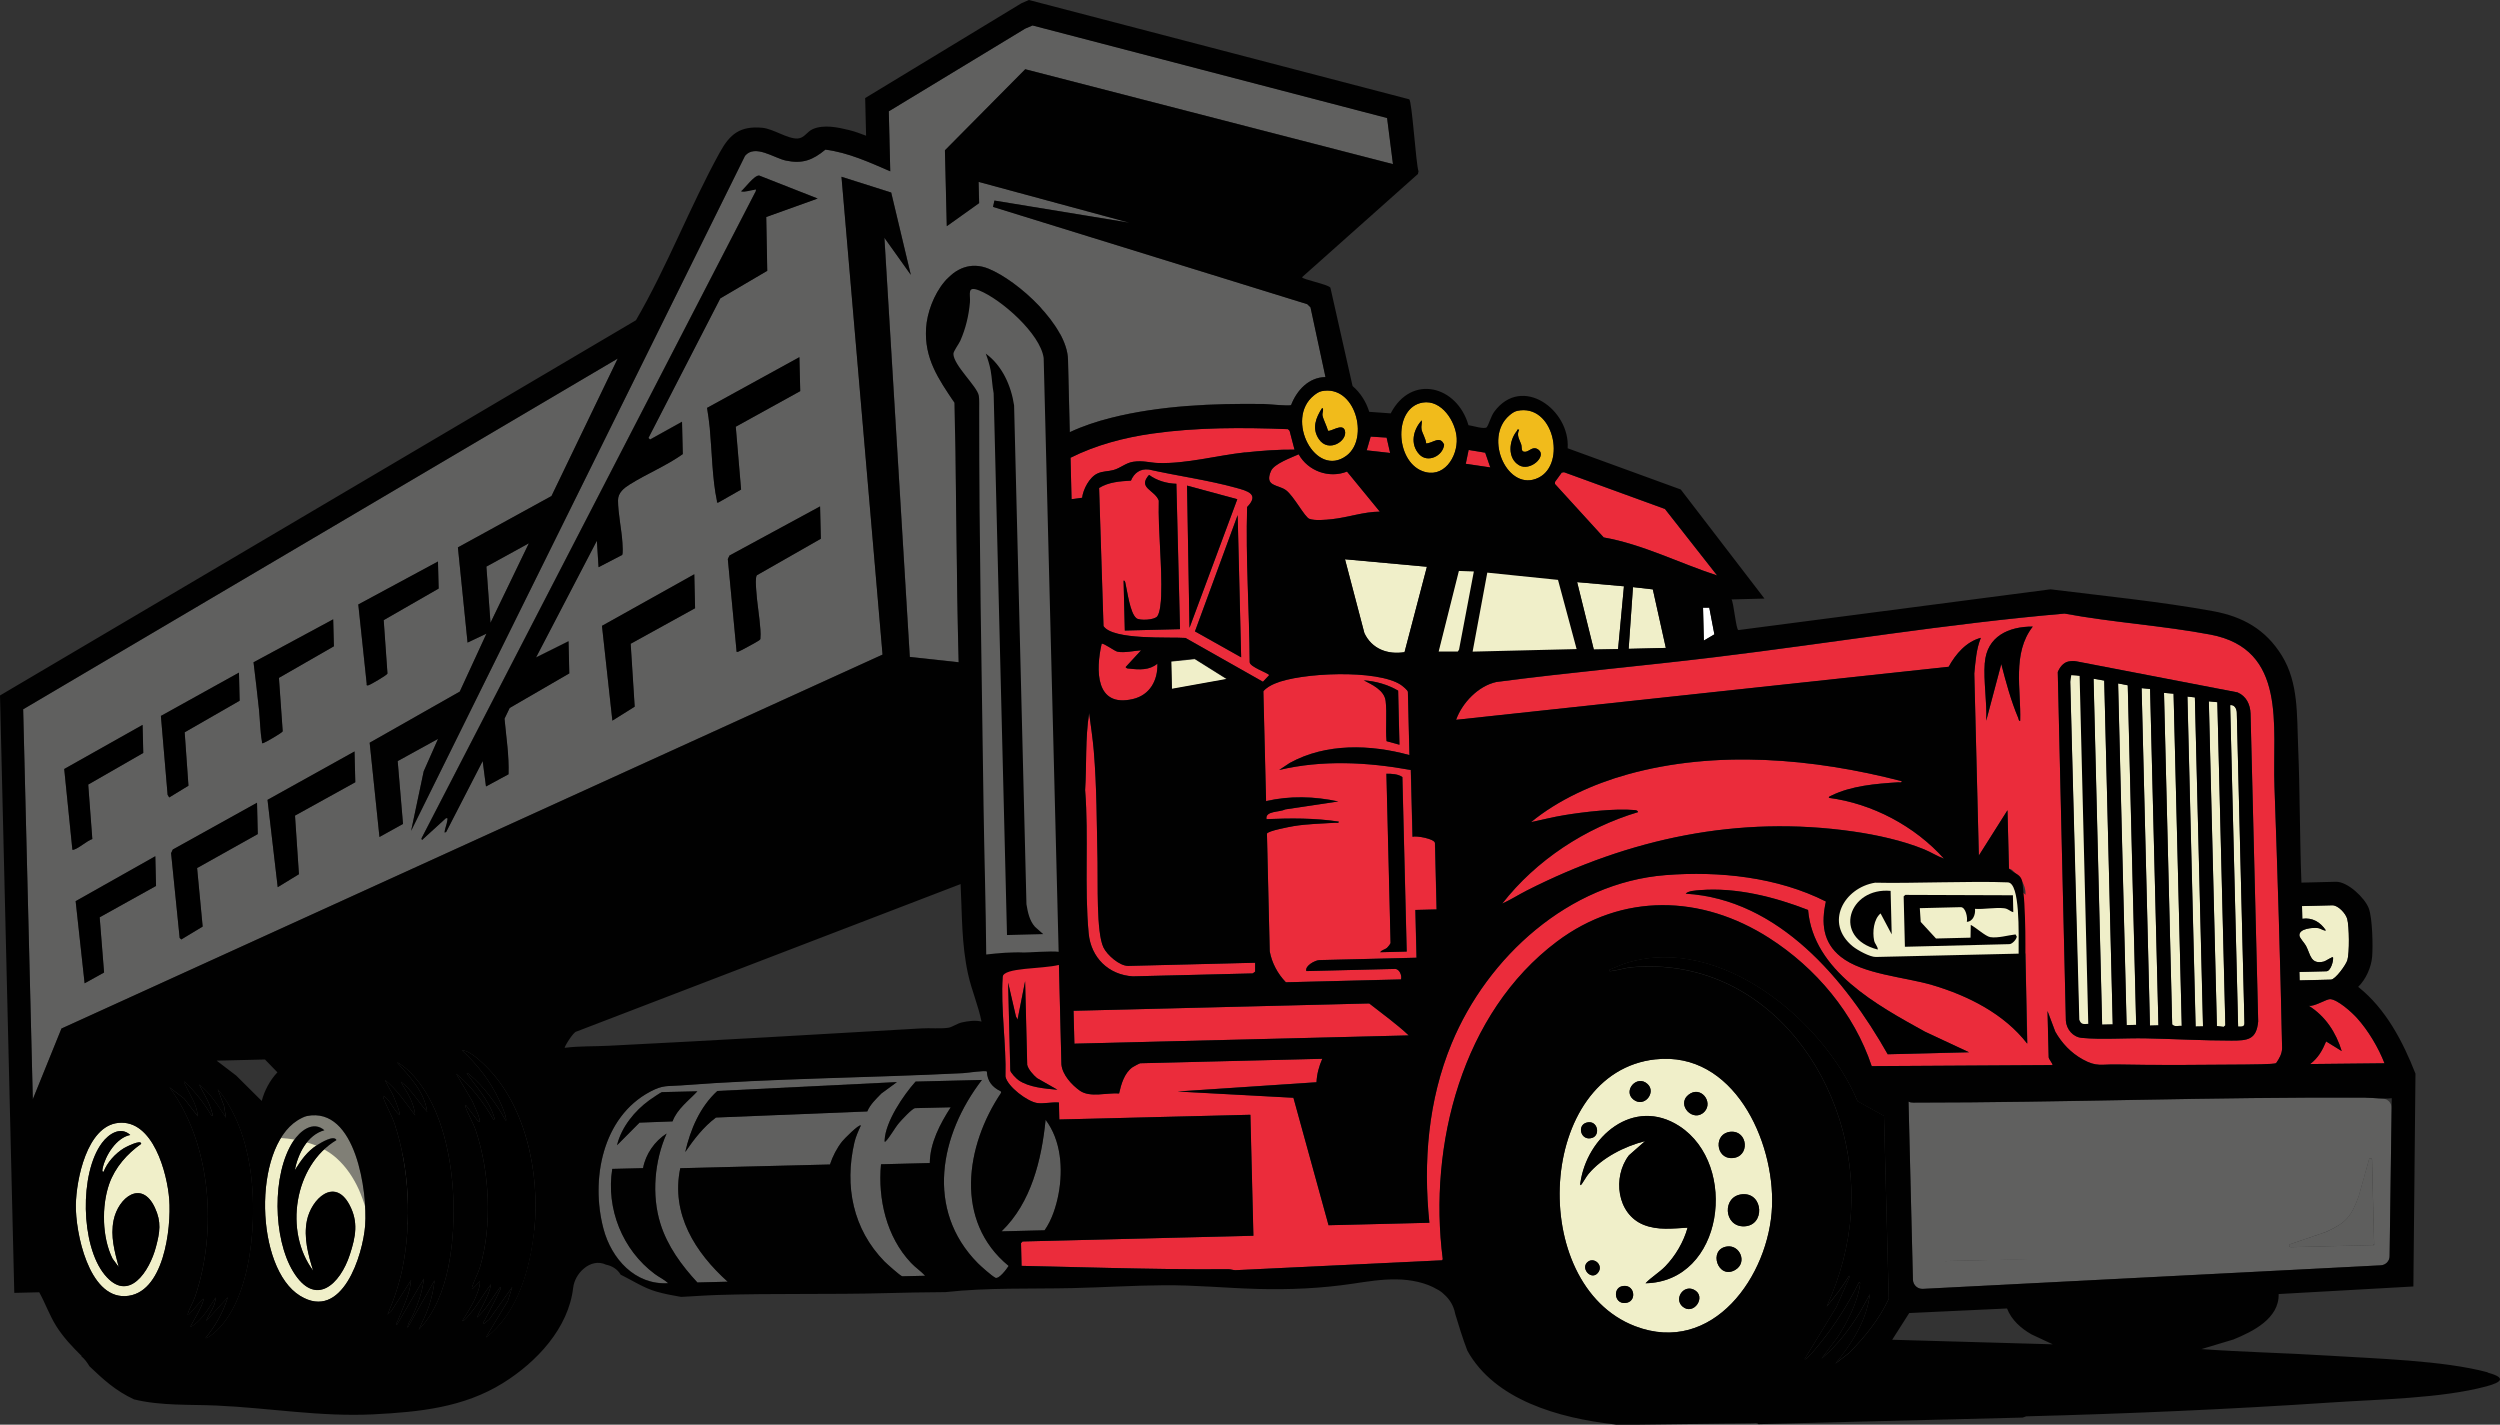 <?xml version="1.0" encoding="UTF-8"?>
<svg id="Layer_2" data-name="Layer 2" xmlns="http://www.w3.org/2000/svg" viewBox="0 0 323.81 184.53">
  <rect x="0" y="0" width="323.81" height="184.53" fill="#333333" stroke="none"/>
  <defs>
    <style>
      .cls-1 {
        opacity: .78;
      }

      .cls-1, .cls-2, .cls-3 {
        fill: #60605f;
      }

      .cls-4 {
        fill: #fff;
      }

      .cls-5 {
        fill: #eb2c3b;
      }

      .cls-6 {
        fill: #f1bb1b;
      }

      .cls-3 {
        opacity: .97;
      }

      .cls-7 {
        fill: #f0efc9;
      }

      .cls-8 {
        fill: #010101;
      }
    </style>
  </defs>
  <g id="Layer_1-2" data-name="Layer 1">
    <g>
      <path class="cls-2" d="M247.21,142.69c.21.1.38.13.61.13,19.53,0,39.07-.75,58.6-.64.7,0,1.44.09,2.18.11.66.02,1.18.56,1.17,1.22l-.26,19.19c0,.64-.51,1.16-1.15,1.19l-59.32,3.05c-.68.03-1.25-.5-1.27-1.18l-.57-23.09ZM307.51,161.27l-.27-11.05c0-.23-.33-.27-.39-.05l-1.32,4.72c-.99,2.71-1.61,3.46-4.26,4.67l-4.63,1.59c-.22.07-.16.39.07.39l10.8-.27ZM251.56,151.64l.29,11.6c0,.05.05.1.1.1l12-.3-2.98-.75c-3.14-.92-6.4-1.78-7.46-5.28l-1.76-5.4c-.04-.11-.19-.08-.19.03Z"/>
      <path class="cls-2" d="M79.31,151.38c-.82,5.17,1.32,10.49,5.5,13.61.56.42,1.23.72,1.75,1.2-4.3.26-7.36-3.16-8.39-7.05-1.68-6.36-.16-14.48,6.07-17.77,1.66-.88,2.18-.67,3.95-.8,12.09-.93,24.42-.98,36.56-1.59.46-.02,2.89-.39,3.08-.21.06,1.25.7,2.04,1.8,2.56l.05.19c-4.61,6.84-6.11,16.63.97,22.43-.27.42-1.24,1.74-1.73,1.54-.39-.16-1.89-1.5-2.26-1.87-6.85-6.92-4.92-16.67.52-23.74l-8.59.21c-1.59,1.78-3.89,5.17-4.01,7.59,0,.16-.02.3.14.14.55-.55,1.16-1.71,1.73-2.38.31-.36,1.72-1.9,2.08-1.91l4.61-.11c-1.38,2.15-2.68,4.6-2.71,7.22l-6.32.16c-.42,4.52.72,9.42,3.89,12.77.57.61,1.27,1.06,1.83,1.67l-2.96.07c-.21,0-2.04-1.65-2.32-1.93-4.07-4.18-5.19-9.74-3.89-15.38.18-.78.51-1.5.84-2.22-.23-.23-2.21,1.79-2.42,2.06-.69.87-1.23,1.93-1.58,2.99l-19.39.48c-1.24,5.93,1.94,10.92,6.14,14.7l-3.92.1c-2.04-2.19-3.91-4.75-4.8-7.65-1.15-3.72-.75-8.11.81-11.64-1.54.98-2.72,2.67-3.05,4.48l-3.99.1ZM116.18,140.15l-23.26,1.15c-2.25,2.05-3.49,4.99-4.16,7.91,1.13-1.64,2.37-3.27,3.98-4.47l19.6-.79c.4-.94,1.13-1.6,1.82-2.32l2.03-1.49ZM90.34,141.34l-4.61.11c-.1,0-1.39.88-1.6,1.03-1.92,1.38-3.66,3.52-4.21,5.85l2.91-2.93,4.28-.16c.59-1.62,2.09-2.68,3.23-3.91Z"/>
      <path class="cls-7" d="M214.44,137.21c10.07-1.09,15.41,10.52,15.08,19.04-.35,8.99-7.69,19.36-17.73,15.52-14.09-5.39-12.74-32.91,2.65-34.57ZM213.4,140.41c-1.38-1.28-3.23.88-1.84,2,1.41,1.13,3-.92,1.84-2ZM220.78,143.98c1.17-1.26-.52-3.43-2.08-2.18-1.65,1.32.66,3.7,2.08,2.18ZM213.12,166.22c10.16-.2,12.12-15.35,4.41-20.35-5.93-3.85-12.03,1.35-12.84,7.44-.03.4.16.09.25-.03.28-.4.51-.86.82-1.23,1.74-2.09,4.7-3.59,7.32-4.24l-2.09,1.84c-2.14,2.79-1.58,7.6,1.91,9,1.85.74,3.76.47,5.69.37-.51,1.84-1.57,3.66-2.9,5.02-.77.79-1.8,1.39-2.56,2.19ZM205.55,145.39c-1.37.32-.8,2.48.68,1.99,1.1-.36.71-2.32-.68-1.99ZM224.16,146.59c-2.23.18-1.98,3.51.19,3.41,2.35-.11,2.09-3.59-.19-3.41ZM225.72,154.68c-2.71.18-2.5,4.25.2,4.16,2.73-.09,2.5-4.34-.2-4.16ZM223.7,161.45c-2.53.35-1.18,4.36,1.06,3.03,1.6-.95.6-3.26-1.06-3.03ZM205.53,163.56c-.75.84.62,2.3,1.44,1.3s-.62-2.21-1.44-1.3ZM210.07,166.6c-1.26.31-.92,2.52.68,2.13,1.32-.33.92-2.52-.68-2.13ZM217.92,169.22c1.44,1.27,3.21-1.34,1.47-2.18-1.37-.66-2.58,1.2-1.47,2.18Z"/>
      <path d="M237.73,176.61c2.13-2.59,4.05-5.57,4.46-8.98l-1.26,2.29c-1.37,2.24-2.98,4.35-5,6.05l1.97-2.62c1.25-1.83,2.69-4.62,2.99-6.82.02-.15.13-.48-.11-.44-1.38,2.77-3.13,5.57-5.1,7.97-.38.46-1.06,1.32-1.47,1.68-.15.13-.21.34-.47.29l4.12-6.75,1.67-3.79c0-.36-.01-.3-.17-.03-.8,1.32-1.77,2.56-2.76,3.75,1.74-3.81,2.86-7.91,3.14-12.11,1.08-16.42-10.63-33.39-28.38-31.83-.82.07-1.68.36-2.48.46-.15.02-.49.14-.47-.11.81-.33,1.61-.71,2.45-.96,11.99-3.56,25.32,7.45,29.74,17.97l3.42,1.9.62,23.68c-1.23,2.66-3.11,4.97-5.16,7.04l-1.76,1.35Z"/>
      <path d="M62.93,173.24l2.85-4.74.57-1.81-2.98,4.2-.68.56c-.21-.1.02-.33.09-.45.71-1.35,1.42-2.69,2.07-4.07.02-.41-.16-.1-.25.03-.89,1.25-1.66,2.66-2.82,3.69.6-1.44,1.54-2.73,1.82-4.31-.87,1.08-1.53,2.33-2.39,3.42-.15.19-1.16,1.5-1.34,1.34.69-1.11,1.44-2.25,1.91-3.49.19-.5.45-1.17.37-1.66l-.94.98c-.1.02-.09-.13-.07-.2.23-.79.78-1.77,1.04-2.64,1.6-5.37,1.23-12.33-.54-17.63-.37-1.09-1.01-2.11-1.35-3.1-.02-.07-.04-.22.06-.2l1.64,2.16c.25.03.12-.31.09-.45-.16-.72-.61-1.49-.87-2.19l-2.13-3.61c1.95,1.6,3.58,3.75,4.82,5.93.25.03.11-.29.07-.42-.64-2.04-2.28-3.84-3.52-5.54.26-.07.33.14.49.26,1.61,1.29,3.46,3.81,4.44,5.63.16.3.21.28.17-.04-.08-.64-.58-1.73-.86-2.34-1.17-2.53-2.84-4.64-4.86-6.52.83.05,1.82.89,2.45,1.45,5.81,5.17,7.69,14.43,6.92,21.89-.51,4.94-2.13,10.73-6.24,13.86Z"/>
      <path class="cls-7" d="M39.76,144.55c6.35-1.25,7.85,9.9,7.54,14.15-.29,3.86-2.98,12.49-8.43,9.14-5.81-3.56-6.17-19.03-.34-22.72.32-.2.87-.5,1.23-.57ZM42.04,146.39c-1.49-1.31-3.2.1-4.07,1.43-2.77,4.26-2.61,12.57,0,16.86,2.87,4.7,6.09,1.67,7.35-2.22.75-2.3,1.12-4.2-.06-6.43-1.93-3.61-4.95-.75-5.51,2.06-.44,2.19.16,4.4.81,6.47-3.78-5.02-2.49-13.61,3.02-16.92-.33-.69-2,.34-2.45.62-1.38.87-2.11,1.99-2.95,3.29.41-2.1,1.62-4.59,3.86-5.19Z"/>
      <path class="cls-1" d="M42.03,143.48c3.64.18,8.12,2.47,9.92,5.7,1.62,2.91,2.29,6.15,2.81,9.41-1.97-.16-3.95.28-5.92.18-.28-.01-.57-.04-.79-.21-.51-.38-.53-1.46-.69-2.04-.24-.83-.53-1.65-.88-2.44-.69-1.52-1.63-2.94-2.88-4.06-1.96-1.77-4.74-2.47-7.31-2.63-.08,0-.17-.01-.22-.08-.05-.06-.03-.15,0-.23.33-1.15,1.31-1.93,2.27-2.55,1.09-.71,2.4-1.12,3.7-1.06Z"/>
      <path class="cls-7" d="M15.31,145.44c4.52-.48,6.35,6.52,6.61,9.9.28,3.72-.68,12.34-5.7,12.54-4.75.19-6.45-8.29-6.39-11.82.05-3.25,1.42-10.19,5.49-10.62ZM16.88,147.01c-1.27-1.18-2.81-.14-3.67,1.01-2.94,3.92-2.76,13.3.34,17.08s5.83-.51,6.64-3.59c.51-1.93.73-3.24-.13-5.08-1.71-3.7-4.75-1.34-5.35,1.61-.43,2.11.13,4.04.66,6.06l-.79-1.07c-1.38-2.72-1.45-6.84-.44-9.69.75-2.14,2.3-3.9,4.14-5.19.03-.64-2.05.46-2.23.56-1.12.69-2.16,1.83-2.64,3.06-.24.04-.14-.31-.12-.45.33-1.66,1.79-3.99,3.58-4.32Z"/>
      <polygon class="cls-7" points="204.37 84.38 190.47 84.58 192.54 73.87 201.98 74.97 204.37 84.38"/>
      <path class="cls-7" d="M184.82,73.41l-2.9,11.06c-2.19.35-4.24-.42-5.2-2.47l-2.51-9.56,10.62.97Z"/>
      <path class="cls-2" d="M129.73,159.48c3.84-3.69,5.19-9.3,5.7-14.44,2.01,2.67,2.28,6.36,1.68,9.59-.3,1.6-.87,3.4-1.81,4.72l-5.57.14Z"/>
      <path class="cls-7" d="M297.86,126.99l-.03-1.1,3.51-.09c.54-.01.93-1.34.85-1.81-.11-.11-.94.49-1.19.55-1.74.41-1.71-.9-2.31-2.03-.22-.41-.85-1.03-.86-1.37-.03-.89,1.74-1.02,2.39-.94.44.05.68.36,1.05.31-.72-1.07-1.74-1.7-3.06-1.51l-.04-1.65,3.92-.1c.75-.02,1.75,1.05,1.94,1.77.26.96.3,4.39.02,5.33-.18.62-1.56,2.52-2.13,2.53l-4.06.1Z"/>
      <path class="cls-6" d="M171.16,50.67c4.36-.92,6.25,6.08,3.26,8.34-4.02,3.03-8.05-4.74-4.24-7.79.29-.23.61-.47.98-.55ZM171.25,52.84c-.82,1.26-1.37,2.65-.43,4.04,1.25,1.86,3.8.2,3.36-1.13-.32-.98-1.87.24-2.18.04-.13-.55-.61-1.47-.71-1.95-.07-.37.23-.87-.05-.99Z"/>
      <path class="cls-6" d="M196.53,53.21c4.69-.98,6.39,6.85,2.76,8.66-3.99,1.99-7.19-5.13-3.81-8.05.3-.26.65-.53,1.05-.61ZM196.77,55.65c-.32-.08-.23.08-.31.18-1.02,1.24-1.24,3.51.29,4.42,1.44.85,3.59-1.14,2.55-1.98-.73-.59-1.19.2-1.72.24-.65.06-.41-.54-.55-.96-.22-.65-.64-1.16-.26-1.91Z"/>
      <path class="cls-6" d="M184.26,52.14c2.46-.41,4.29,2.45,4.42,4.61.14,2.47-1.73,5.33-4.47,4.26-3.52-1.38-3.72-8.24.06-8.87ZM184.72,57.44c-.03-.61-.51-1.33-.6-1.84-.07-.43.09-.76.03-1.16-1.12,1.23-1.54,3.1-.31,4.41,1.08,1.16,3.05.21,3.21-1.25-.55-1.26-1.44-.19-2.33-.17Z"/>
      <polygon class="cls-7" points="210.34 75.94 209.58 84.07 206.43 84.13 204.27 75.4 210.34 75.94"/>
      <polygon class="cls-7" points="210.95 84.04 211.51 76.04 214.08 76.34 215.76 83.92 210.95 84.04"/>
      <polygon class="cls-7" points="186.19 84.69 188.89 73.87 191.05 73.9 189.1 84.39 188.92 84.64 186.19 84.69"/>
      <polygon class="cls-2" points="68.5 70.37 63.53 80.67 63 73.39 68.5 70.37"/>
      <polygon class="cls-7" points="151.7 85.7 154.75 85.38 158.91 87.99 151.79 89.27 151.7 85.7"/>
      <g>
        <path class="cls-5" d="M134.34,142.87c-1.25-.18-3.85-2.12-4.11-3.44.12-4.14-.63-8.81-.36-12.89.12-1.72,2.81-2.49,4.2-2.85-.36-.24-1.02-.3-1.45-.31-1.56-.07-3.34.08-4.88.26-.05-6.48-.26-12.97-.35-19.46-.23-16.98-.57-34.02-.56-51,0-.55.03-1.43-.05-1.94-.19-1.19-3.28-3.94-3.29-5.42,0-.34.71-1.28.89-1.69.7-1.58,1.1-3.26,1.25-4.98.09-1.05-.45-2.21,1.22-1.53,2.82,1.14,7.9,5.59,8.33,8.74l2.3,91.5c.12,1.34,1.34,2.66,2.4,3.41,1.32.92,3.49.24,5.07.35.27-1.21.67-2.62,1.73-3.39.14-.1.92-.51,1.01-.52l23.58-.58c-.42.94-.71,2.01-.75,3.04l-17.99,1.2,15,.81,4.55,16.51,13.06-.32c-.81-7.9-.16-15.87,2.88-23.22,4.64-11.22,15.21-20.83,27.71-21.81,6.96-.55,14.53.26,20.77,3.42-.62,2.76-.41,5.29,1.92,7.15,2.87,2.29,8.23,2.61,11.82,3.66,4.68,1.38,9.37,3.74,12.36,7.6l-.26-11.68-19.38.45c-.75.02-2.39-.88-2.99-1.37-3.71-3.03-1.15-7.59,2.89-8.25,4.59.12,9.46-.55,14.02-.35,1.95.09,4.04.55,5.48,1.93.04-1.41-.76-2.31-1.73-3.2-.16-.15-.42-.16-.42-.19l-.19-7.56-3.71,5.87-.59-23.58c.16-1.57.25-3.15.85-4.62-1.9.5-3.26,2.1-4.17,3.75l-63.8,6.87c.79-2.21,2.87-4.38,5.21-4.9,9.43-1.24,18.92-2.07,28.36-3.22,15.08-1.83,30.12-4.34,45.24-5.64,6.21,1.15,12.7,1.55,18.89,2.72,10,1.9,8.02,11.85,8.3,19.63.4,11.29.76,22.63.99,33.94-.01.73-.38,1.37-.78,1.94-.25.16-3.46.17-4.06.18-5.52.04-11.12.11-16.63-.01-1.92-.04-2.54.35-4.34-.65-1.53-.85-2.7-2.08-3.56-3.59l-1.01-2.68.15,5.98c0,.23.48.75.51,1.02l-23.43.14c-2.28-6.85-7.23-12.72-13.27-16.59-8.77-5.62-19.04-5.9-27.51.46-12.26,9.21-16.68,26.36-14.78,41.11l-.11.16-26.74,1.28c-.32,0-.63-.13-.95-.13-5.11.05-10.19-.05-15.28-.16l-11.49-.27-.07-2.95.2-.21,29.9-.74-.39-15.67-24.75.61-.05-2.2c-.86-.08-2,.19-2.82.07ZM130.43,121.1l4.67-.12-1.06-.94c-.72-.8-.93-1.89-1.11-2.93l-1.6-64.6c-.38-2.56-1.54-5.17-3.67-6.72.26.7.49,1.41.63,2.16.19.99.2,1.99.39,2.97l1.73,70.17ZM257.08,85.85c-.18,2.37.3,5.09.19,7.49l1.95-7.34c.61,2.35,1.25,4.75,2.2,6.99.06.14.05.41.25.37.12-4.06-1.07-8.75,1.63-12.21-3.11-.01-5.95,1.26-6.21,4.69ZM267.91,85.68c-.67.14-1.13.77-1.38,1.37l1.05,45.16c.09,1.11.91,2.11,2.05,2.22,2.57.25,5.63.01,8.26.06,3.7.07,7.44.29,11.14.29,2.07,0,3.24-.09,3.46-2.49l-.99-39.87c-.04-1.19-.56-2.26-1.69-2.74l-20.87-4.02c-.34-.05-.69-.05-1.03.02ZM244.51,136.56l10.52-.26-5.71-2.67c-6.18-3.43-14.46-7.89-15.13-15.76-4.34-1.69-9.31-2.95-14.01-2.57-.49.04-1.54.1-1.84.46,12.03.71,20.67,11.08,26.17,20.81ZM244.88,115.38c-5.44-.51-7.64,6.09-1.67,7.6,0-.43-.39-.71-.48-1.19-.21-1.1-.06-2.74.84-3.49l1.44,2.71-.14-5.64ZM260.72,115.95l-13.94-.05-.22.19.16,6.53,13.54-.34c.35,0,.92-.6.95-.98l-.16-.28c-.98.11-2.31.5-3.28.35-.61-.1-1.89-1.28-2.52-1.58l-.03,1.65-4.47.11-1.98-2.15-.12-1.78,5.29-.13c.67-.02.93,1.38.8,1.9.81-.03,1.14-.97,1.06-1.68,1.19.08,2.61-.22,3.77-.08.57.07.72.38,1.19.51l-.05-2.2ZM133.04,137.88l-.27-10.79-.98,4.97-.21-.41-1.01-4.37.28,11.34c0,.3.79,1.09,1.06,1.28,1.34.94,3.46,1.1,5.05,1.25l-2.65-1.51c-.47-.39-1.16-1.15-1.28-1.76Z"/>
        <path class="cls-5" d="M182.54,97.8c-5.05-1.39-10.8-1.57-15.5,1.02l-1.37.91c5.6-1.33,11.43-1.02,17.05,0l.22,8.65c.5-.17,2.9.27,2.91.82l.21,8.59-2.75.07.15,6.18-12.58.31c-.5.01-1.89.71-1.68,1.42l11.48-.28c.57-.01.93.83.79,1.36l-14.92.37c-1.06-1.1-1.81-2.49-2.09-4.01l-.36-15.24c.11-.36,2.95-.89,3.48-.98,1.8-.29,3.54-.31,5.34-.43.17-.01.51.09.48-.15-3.1-.47-6.23-.45-9.36-.32-.18-1.1,1.68-.87,2.42-1.26l6.88-1.03c-3.09-.66-6.26-.76-9.36-.05l-.35-14.22c.37-.46.95-.77,1.49-1,3.31-1.43,13.32-1.87,16.34.18.22.15.88.68.89.9l.2,8.18ZM181.09,89.45c-1.33-.78-2.89-1.22-4.44-1.33,1.1.58,2.66,1.29,2.83,2.67.19,1.64-.04,3.54.12,5.21l1.67.46-.17-7.01ZM182.21,123.25l-.56-22.61c-.56-.4-1.4-.43-2.07-.43l.54,21.92c0,.09-.35.53-.46.63-.28.24-.72.28-.88.57l3.44-.09Z"/>
        <path class="cls-5" d="M246.32,101.18c.04.24-.31.14-.48.15-2.83.18-6.04.44-8.63,1.72-.13.07-.32.09-.33.29,5.63.73,11.16,3.67,14.92,7.88-.88-.32-1.68-.84-2.55-1.2-2.8-1.15-6.2-1.89-9.2-2.32-14.9-2.14-28.99.9-42.26,7.63-1.08.55-2.11,1.21-3.21,1.71,4.39-5.63,10.75-9.8,17.59-11.85-.06-.25-.28-.25-.48-.27-2.57-.22-6.47.24-9.05.66-1.45.24-2.9.6-4.33.91,3.51-2.89,8.07-4.95,12.47-6.18,11.48-3.21,24.15-2.09,35.54.87Z"/>
        <path class="cls-5" d="M142.37,63.21c1.23-.77,2.71-.87,4.12-.95.41-.99,1.21-1.58,2.32-1.44,3.71.83,7.65,1.36,11.3,2.37,1.48.41,3.06.81,1.43,2.49-.2,6.64.29,13.38.33,20.06-.07.65,2.52,1.47,2.52,1.72l-.8.85-10.04-5.68c-2.09-.15-9.4.31-10.62-1.54l-.57-17.89ZM152.37,62.66c-1.24-.03-2.53-.41-3.54-1.15-1.53,1.71.75,1.94,1.26,3.33-.1,4.07.45,8.34.31,12.38-.02.66-.13,2.08-.49,2.59s-2.3.59-2.71.27c-.84-.66-1.18-3.46-1.42-4.5-.03-.13-.06-.41-.25-.37l.16,6.46,7.15-.18-.47-18.83ZM160.26,64.66l-6.51-1.77.32,18.42,6.19-16.65ZM160.76,85.14l-.46-18.42-5.53,15.06,5.98,3.36Z"/>
        <path class="cls-5" d="M182.47,134.11l-43.31,1.07-.11-4.26,38.29-.95c1.72,1.36,3.53,2.64,5.12,4.14Z"/>
        <path class="cls-5" d="M138.66,59.28c3.3-1.65,6.94-2.61,10.6-3.13,5.76-.82,11.75-.8,17.56-.57l.21.21.64,2.44c-2.11-.02-4.28.14-6.39.37-3.67.4-7.58,1.49-11.25,1.38-1.15-.04-1.99-.36-3.27-.16-.99.16-1.62.82-2.55,1.07-.69.19-1.36.12-2.07.45-1.04.48-1.85,2.05-1.98,3.14l-1.37.18-.13-5.36Z"/>
        <path class="cls-5" d="M222.41,74.54c-4.89-1.59-9.61-4.03-14.7-4.93l-6.31-6.92v-.27s.87-1.2.87-1.2l.31-.05,13.07,4.76,6.76,8.62Z"/>
        <path class="cls-5" d="M162.57,124.7v1.15s-.31.23-.31.23l-15.53.38c-3.15-.19-5.42-2.43-5.72-5.56-.57-6,.02-12.51-.46-18.57.21-3.31,0-6.7.52-9.98.21,1.61.46,3.25.6,4.87.4,4.81.38,9.62.49,14.42.06,2.54-.18,9.09.76,11.06.47.99,2.1,2.42,3.22,2.4l16.43-.41Z"/>
        <path class="cls-5" d="M178.73,66.27c-2.11.01-4.15.76-6.24.98-.79.08-2.17.22-2.9-.05-.61-.23-2.03-2.99-3.04-3.72s-2.83-.44-1.92-2.49c.41-.93,2.65-1.72,3.58-2.15,1.21,2.18,3.94,3.16,6.26,2.24l4.25,5.19Z"/>
        <path class="cls-5" d="M308.85,137.72l-9.63.1c1.05-.81,1.56-1.73,2.07-2.93l2.02,1.25c-.75-2.43-2.11-4.51-4.27-5.87.7.15,2.31-.89,2.78-.86.97.06,2.79,1.7,3.45,2.43,1.48,1.63,2.8,3.86,3.59,5.89Z"/>
        <path class="cls-5" d="M147.81,84.22l-2.01,2.18c.14.21.28.17.48.2,1.27.15,2.6.23,3.63-.64.07,2.16-.97,4.06-3.16,4.58-4.9,1.16-4.83-3.77-4.06-7.15.21-.16,1.68.95,2.05,1.02.9.18,2.15-.12,3.06-.18Z"/>
        <polygon class="cls-5" points="193.03 60.55 189.86 60.08 190.23 58.28 192.37 58.64 193.03 60.55"/>
        <polygon class="cls-5" points="180.06 58.67 177.02 58.33 177.54 56.55 179.6 56.68 180.06 58.67"/>
      </g>
      <polygon class="cls-4" points="220.59 78.71 221.4 78.7 222.06 82.16 220.69 82.97 220.59 78.71"/>
      <path d="M133.04,137.88c.12.61.81,1.37,1.28,1.76l2.65,1.51c-1.59-.15-3.71-.3-5.05-1.25-.27-.19-1.06-.98-1.06-1.28l-.28-11.34,1.01,4.37.21.41.98-4.97.27,10.79Z"/>
      <path d="M116.18,140.15l-2.03,1.49c-.69.72-1.42,1.38-1.82,2.32l-19.6.79c-1.61,1.2-2.85,2.82-3.98,4.47.67-2.93,1.91-5.86,4.16-7.91l23.26-1.15Z"/>
      <path d="M90.34,141.34c-1.14,1.23-2.63,2.29-3.23,3.91l-4.28.16-2.91,2.93c.56-2.33,2.29-4.47,4.21-5.85.21-.15,1.5-1.03,1.6-1.03l4.61-.11Z"/>
      <path d="M213.12,166.22c.76-.8,1.79-1.4,2.56-2.19,1.33-1.37,2.39-3.18,2.9-5.02-1.93.1-3.84.37-5.69-.37-3.49-1.4-4.05-6.21-1.91-9l2.09-1.84c-2.62.65-5.57,2.15-7.32,4.24-.31.38-.54.84-.82,1.23-.09.13-.27.44-.25.03.81-6.09,6.91-11.29,12.84-7.44,7.71,5.01,5.75,20.16-4.41,20.35Z"/>
      <path d="M225.72,154.68c2.7-.18,2.93,4.07.2,4.16-2.69.09-2.91-3.98-.2-4.16Z"/>
      <path d="M224.16,146.59c2.27-.18,2.54,3.3.19,3.41-2.16.1-2.42-3.23-.19-3.41Z"/>
      <path d="M223.7,161.45c1.66-.23,2.66,2.08,1.06,3.03-2.24,1.33-3.59-2.68-1.06-3.03Z"/>
      <path d="M220.78,143.98c-1.42,1.52-3.72-.86-2.08-2.18,1.56-1.25,3.24.92,2.08,2.18Z"/>
      <path d="M213.4,140.41c1.17,1.08-.43,3.13-1.84,2-1.39-1.12.46-3.28,1.84-2Z"/>
      <path d="M217.92,169.22c-1.11-.98.09-2.84,1.47-2.18,1.74.84-.02,3.45-1.47,2.18Z"/>
      <path d="M210.07,166.6c1.6-.39,2,1.8.68,2.13-1.6.39-1.94-1.82-.68-2.13Z"/>
      <path d="M205.55,145.39c1.39-.33,1.77,1.63.68,1.99-1.48.48-2.05-1.67-.68-1.99Z"/>
      <path d="M205.53,163.56c.82-.91,2.26.29,1.44,1.3s-2.19-.46-1.44-1.3Z"/>
      <polygon points="160.26 64.66 154.07 81.32 153.75 62.9 160.26 64.66"/>
      <polygon points="160.76 85.14 154.78 81.78 160.31 66.72 160.76 85.14"/>
      <path d="M42.04,146.39c-2.24.6-3.45,3.08-3.86,5.19.85-1.31,1.58-2.43,2.95-3.29.45-.28,2.12-1.31,2.45-.62-5.51,3.31-6.8,11.9-3.02,16.92-.65-2.08-1.24-4.28-.81-6.47.56-2.81,3.58-5.67,5.51-2.06,1.19,2.22.81,4.12.06,6.43-1.26,3.89-4.48,6.92-7.35,2.22-2.62-4.3-2.77-12.6,0-16.86.87-1.34,2.57-2.75,4.07-1.43Z"/>
      <path d="M16.88,147.01c-1.79.33-3.24,2.66-3.58,4.32-.03.14-.12.49.12.45.48-1.23,1.51-2.37,2.64-3.06.17-.11,2.26-1.2,2.23-.56-1.83,1.29-3.38,3.05-4.14,5.19-1,2.85-.93,6.97.44,9.69l.79,1.07c-.53-2.02-1.09-3.96-.66-6.06.6-2.95,3.64-5.31,5.35-1.61.86,1.85.64,3.16.13,5.08-.81,3.08-3.52,7.39-6.64,3.59s-3.28-13.15-.34-17.08c.86-1.15,2.4-2.19,3.67-1.01Z"/>
      <polygon class="cls-7" points="269.52 87.53 270.63 132.68 269.26 132.71 268.13 87.28 269.52 87.53"/>
      <polygon class="cls-7" points="272.55 88.15 273.65 132.68 272.27 132.71 271.16 87.91 272.55 88.15"/>
      <polygon class="cls-7" points="275.59 88.76 276.68 132.74 275.44 132.77 274.34 88.52 275.59 88.76"/>
      <path class="cls-7" d="M281.53,89.85l1.06,43.02c-.42-.03-.94.18-1.24-.18l-1.06-42.95,1.24.11Z"/>
      <polygon class="cls-7" points="278.49 89.24 279.57 132.81 278.47 132.84 277.39 89.13 278.49 89.24"/>
      <polygon class="cls-7" points="287.2 90.95 288.23 132.8 288.02 133 287.14 132.9 286.09 90.84 287.2 90.95"/>
      <polygon class="cls-7" points="284.29 90.33 285.35 132.94 284.39 132.96 283.33 90.22 284.29 90.33"/>
      <path class="cls-7" d="M289.89,132.97l-1.03-41.64c.58-.09.86.52.86,1l.99,40.15c.04.55-.38.51-.82.49Z"/>
      <path class="cls-7" d="M261.36,114.38c.02-.14.77.19.35.09-1.98-.49-2.97-.74-3-.75-2.63-.45-5.44.18-9.64.03-2.63-.09-3.65-.41-6.09-.1-1.95.25-3.02.68-3.85,1.49-.99.98-1.28,2.15-1.39,2.61-.08.36-.55,2.55.71,4.38.9,1.31,2.21,1.73,4.36,2.38.44.13,2.05.6,5.48.88,2.57.21,2.27,0,7.44.07,3.47.05,5.09.16,5.75-.88.15-.24.18-.66.24-1.49.1-1.6.2-3.11-.07-5.26-.17-1.39-.06-1.95.07-2.55.11-.54-.38-.76-.36-.9Z"/>
      <polygon class="cls-2" points="137.39 124.08 126.61 123.93 122.66 35.16 137.31 40.88 137.39 124.08"/>
      <path class="cls-2" d="M115.13,14.41l17.66-10.71.96-.41,45.92,11.99.76,5.97-47.63-12.29-10.4,10.5.24,9.83,4.19-2.99-.07-2.75,19.53,5.29-17.48-2.87-.18.82,40.7,12.6.42.41,1.94,9.03c-2.17.03-3.72,1.72-4.45,3.62-.26.17-2.94-.12-3.51-.13-6.52-.09-13.5.19-19.84,1.8-1.82.46-3.62,1.05-5.32,1.85l-.23-9.41c-.11-4.43-6.45-10.19-10.28-11.76-4.66-1.91-7.86,3.79-8.1,7.7-.24,3.96,1.61,6.58,3.67,9.65.28,11.21.24,22.41.55,33.62l-6.33-.69-3.29-54.29,3.42,4.8-2.54-10.66-6.44-2.05,5.32,61.89L7.96,133.22l-3.71,9.16-1.25-50.51,77.01-45.43-8.58,17.81-12.12,6.65,1.25,12.33,2.45-1.16-3.46,7.51-11.67,6.62,1.27,12.21,3.05-1.69-.69-8.14,5.23-2.88-1.86,4.2-1.63,7.71L96.5,20.18c1.3-1.54,3.76.3,5.3.62,2.14.45,3.47-.06,5.11-1.42,2.96.38,5.69,1.64,8.4,2.81l-.19-7.77ZM73.73,87.23l-.1-4.19-4.21,2.1,7.88-15.12.22,3.43,3.06-1.59c.13-.22.05-1.25.03-1.59-.1-1.72-.57-3.81-.57-5.48,0-.98.77-1.59,1.52-2.06,2.2-1.38,4.76-2.42,6.87-3.93l-.1-4.19-4.14,2.3-.21-.2,9.31-18.08,6.08-3.57-.13-6.97,6.66-2.39-7.58-2.98c-.67-.02-1.82,1.63-2.34,2.05.52.13,1.11-.13,1.64-.19.18-.02.32-.21.28.14l-43.32,83.87.07.2,3.1-2.83c.31-.06.2.1.18.31-.05.48-.33,1.04-.35,1.55l.2-.07,4.73-9.19.43,3.29,2.92-1.58c.08-2.4-.3-4.81-.52-7.2l.67-1.39,7.71-4.47ZM103.65,50.66l-.11-4.4-11.96,6.57c.13.85.27,1.73.35,2.59.27,2.89.33,6.71.93,9.46.04.17-.1.25.2.2l2.93-1.67-.69-8.14,8.35-4.61ZM106.22,65.59l-11.73,6.36-.22.46,1.12,11.81c.03.18-.07.25.21.2.15-.03,2.54-1.32,2.7-1.46.08-.06.17-.1.19-.22.03-.4.02-.81,0-1.21-.11-1.73-.44-3.48-.55-5.21-.03-.43-.12-1.51.09-1.81l8.29-4.73-.1-4.19ZM56.73,72.73l-10.33,5.57,1.09,10.27c-.03.2,0,.25.21.2.25-.05,2.45-1.34,2.48-1.52l-.49-6.92,7.12-4.09-.09-3.5ZM90.03,78.78l-.11-4.4-11.95,6.68,1.34,12.28,2.89-1.81-.52-8.14,8.35-4.61ZM43.16,80.21l-10.33,5.57c.25,2.05.5,4.1.71,6.15.14,1.36.14,2.76.38,4.11.03.15-.06.29.2.2.29-.09,2.45-1.34,2.49-1.52l-.49-6.92,7.12-4.09-.09-3.5ZM30.95,87.12l-10.11,5.61.87,10.22.21.33,2.49-1.52-.49-6.91,7.12-4.09-.09-3.64ZM18.55,97.53l-.09-3.64-10.15,5.71,1.04,10.28c.05.14-.06.25.21.17.7-.21,1.64-1.1,2.39-1.38l-.53-7.05,7.12-4.09ZM45.92,97.33l-11.27,6.26,1.32,11.32,2.75-1.68-.51-7.59,7.81-4.32-.1-3.99ZM33.39,108.03l-.1-4.05-10.91,6.06-.22.47,1.11,10.98.21.2,2.77-1.67-.72-7.58,7.86-4.4ZM20.21,114.75l-.1-3.85-10.32,5.82,1.17,10.64,2.52-1.39-.57-7.16,7.3-4.06Z"/>
      <path d="M73.73,87.23l-7.71,4.47-.67,1.39c.22,2.39.61,4.8.52,7.2l-2.92,1.58-.43-3.29-4.73,9.19-.2.07c.02-.51.3-1.07.35-1.55.02-.21.12-.37-.18-.31l-3.1,2.83-.07-.2L97.91,24.74c.04-.34-.1-.16-.28-.14-.53.06-1.11.31-1.64.19.52-.43,1.68-2.07,2.34-2.05l7.58,2.98-6.66,2.39.13,6.97-6.08,3.57-9.31,18.08.21.2,4.14-2.3.1,4.19c-2.12,1.51-4.67,2.55-6.87,3.93-.75.47-1.52,1.07-1.52,2.06,0,1.68.46,3.76.57,5.48.02.34.09,1.37-.03,1.59l-3.06,1.59-.22-3.43-7.88,15.12,4.21-2.1.1,4.19Z"/>
      <path d="M106.22,65.59l.1,4.19-8.29,4.73c-.21.3-.11,1.38-.09,1.81.1,1.73.43,3.48.55,5.21.03.4.04.81,0,1.21-.02.11-.11.15-.19.22-.17.14-2.55,1.43-2.7,1.46-.28.05-.18-.02-.21-.2l-1.12-11.81.22-.46,11.73-6.36Z"/>
      <polygon points="90.03 78.78 81.69 83.38 82.21 91.53 79.32 93.34 77.97 81.06 89.93 74.38 90.03 78.78"/>
      <path d="M103.65,50.66l-8.35,4.61.69,8.14-2.93,1.67c-.3.05-.17-.03-.2-.2-.6-2.75-.66-6.57-.93-9.46-.08-.85-.21-1.74-.35-2.59l11.96-6.57.11,4.4Z"/>
      <polygon points="45.92 97.33 46.02 101.32 38.21 105.64 38.72 113.23 35.97 114.91 34.65 103.6 45.92 97.33"/>
      <polygon points="33.39 108.03 25.53 112.43 26.25 120.01 23.48 121.68 23.27 121.48 22.16 110.5 22.38 110.03 33.29 103.97 33.39 108.03"/>
      <polygon points="20.21 114.75 12.91 118.81 13.48 125.96 10.96 127.36 9.8 116.72 20.12 110.9 20.21 114.75"/>
      <path d="M43.16,80.21l.09,3.5-7.12,4.09.49,6.92c-.04.18-2.2,1.42-2.49,1.52-.27.09-.18-.05-.2-.2-.24-1.35-.24-2.75-.38-4.11-.22-2.05-.46-4.11-.71-6.15l10.33-5.57Z"/>
      <path d="M56.73,72.73l.09,3.5-7.12,4.09.49,6.92c-.03.18-2.23,1.47-2.48,1.52-.21.05-.24,0-.21-.2l-1.09-10.27,10.33-5.57Z"/>
      <polygon points="30.95 87.12 31.04 90.76 23.92 94.85 24.41 101.77 21.92 103.29 21.71 102.95 20.84 92.73 30.95 87.12"/>
      <path d="M18.55,97.53l-7.12,4.09.53,7.05c-.75.27-1.69,1.16-2.39,1.38-.27.08-.16-.03-.21-.17l-1.04-10.28,10.15-5.71.09,3.64Z"/>
      <path d="M267.91,85.68c.34-.07.69-.08,1.03-.02l20.87,4.02c1.13.48,1.65,1.55,1.69,2.74l.99,39.87c-.22,2.41-1.39,2.49-3.46,2.49-3.7,0-7.44-.21-11.14-.29-2.63-.05-5.69.19-8.26-.06-1.14-.11-1.97-1.11-2.05-2.22l-1.05-45.16c.24-.6.71-1.23,1.38-1.37ZM269.37,87.54l-1.09-.09-.14.87,1.18,43.75c.21.63.55.6,1.16.54l-1.12-45.08ZM272.55,88.15l-1.38-.24,1.11,44.81,1.37-.03-1.1-44.53ZM275.59,88.76l-1.24-.24,1.1,44.26,1.24-.03-1.09-43.98ZM278.49,89.24l-1.1-.11,1.08,43.71,1.1-.03-1.08-43.57ZM281.53,89.85l-1.24-.11,1.06,42.95c.3.35.83.15,1.24.18l-1.06-43.02ZM284.29,90.33l-.97-.11,1.06,42.74.96-.02-1.05-42.61ZM287.2,90.95l-1.1-.11,1.04,42.06.88.11.22-.2-1.04-41.85ZM289.89,132.97c.44.01.86.05.82-.49l-.99-40.15c0-.49-.28-1.09-.86-1l1.03,41.64Z"/>
      <path d="M130.43,121.1l-1.73-70.17c-.19-.98-.21-1.98-.39-2.97-.14-.74-.37-1.46-.63-2.16,2.13,1.55,3.29,4.16,3.67,6.72l1.6,64.6c.17,1.03.39,2.13,1.11,2.93l1.06.94-4.67.12Z"/>
      <path d="M244.51,136.56c-5.51-9.73-14.15-20.09-26.17-20.81.3-.37,1.35-.42,1.84-.46,4.7-.38,9.67.88,14.01,2.57.67,7.88,8.95,12.34,15.13,15.76l5.71,2.67-10.52.26Z"/>
      <path d="M260.72,115.95l.05,2.2c-.48-.13-.63-.44-1.19-.51-1.16-.13-2.58.16-3.77.08.08.71-.25,1.64-1.06,1.68.13-.52-.14-1.92-.8-1.9l-5.29.13.12,1.78,1.98,2.15,4.47-.11.03-1.65c.63.3,1.91,1.48,2.52,1.58.97.16,2.3-.24,3.28-.35l.16.28c-.03.38-.6.97-.95.98l-13.54.34-.16-6.53.22-.19,13.94.05Z"/>
      <path d="M257.08,85.85c.26-3.43,3.1-4.71,6.21-4.69-2.7,3.46-1.5,8.15-1.63,12.21-.2.04-.19-.23-.25-.37-.95-2.24-1.59-4.64-2.2-6.99l-1.95,7.34c.12-2.4-.37-5.13-.19-7.49Z"/>
      <path d="M244.88,115.38l.14,5.64-1.44-2.71c-.9.75-1.06,2.39-.84,3.49.09.48.48.76.48,1.19-5.98-1.51-3.77-8.11,1.67-7.6Z"/>
      <path class="cls-3" d="M307.31,161.28l-10.6.26c-.23,0-.29-.31-.07-.39l4.62-1.58h.02c2.63-1.22,3.25-1.97,4.24-4.67v-.02s1.32-4.7,1.32-4.7c.06-.22.39-.18.39.05l.27,10.84c0,.11-.08.2-.19.2Z"/>
      <path d="M182.21,123.25l-3.44.09c.16-.29.6-.33.88-.57.11-.1.47-.54.46-.63l-.54-21.92c.67,0,1.52.03,2.07.43l.56,22.61Z"/>
      <path d="M181.09,89.45l.17,7.01-1.67-.46c-.15-1.67.08-3.57-.12-5.21-.16-1.38-1.73-2.1-2.83-2.67,1.55.11,3.11.55,4.44,1.33Z"/>
      <path d="M152.37,62.66l.47,18.83-7.15.18-.16-6.46c.19-.04.22.24.25.37.25,1.04.58,3.84,1.42,4.5.41.32,2.35.25,2.71-.27s.46-1.93.49-2.59c.14-4.04-.41-8.31-.31-12.38-.51-1.39-2.79-1.62-1.26-3.33,1,.74,2.29,1.12,3.54,1.15Z"/>
      <path d="M171.25,52.84c.28.12-.02.62.05.99.09.48.57,1.4.71,1.95.31.2,1.86-1.02,2.18-.04.43,1.33-2.11,2.99-3.36,1.13-.94-1.4-.39-2.78.43-4.04Z"/>
      <path d="M196.77,55.65c-.38.75.04,1.26.26,1.91.14.42-.09,1.02.55.96.53-.05.99-.83,1.72-.24,1.04.84-1.11,2.83-2.55,1.98-1.54-.91-1.31-3.18-.29-4.42.08-.1-.01-.26.31-.18Z"/>
      <path d="M184.72,57.44c.89-.02,1.79-1.1,2.33.17-.16,1.45-2.13,2.4-3.21,1.25-1.23-1.31-.82-3.19.31-4.41.05.4-.11.73-.03,1.16.09.51.57,1.23.6,1.84Z"/>
      <path class="cls-2" d="M251.86,163.34l12.08-.24c.26,0,.31-.35.06-.41l-5.34-1.45h-.02c-3.05-1.16-3.8-1.92-5.06-4.74v-.02s-1.73-4.92-1.73-4.92c-.08-.23-.45-.17-.44.07l.23,11.5c0,.12.11.21.23.21Z"/>
      <path class="cls-8" d="M322.22,177.75c-5.72-1.55-14.68-1.78-20.76-2.17-5.43-.34-10.91-.45-16.32-.84l4.13-1.24c2.53-1.03,5.95-2.72,5.87-5.89l17.45-.98.27-27.57c-1.64-4.18-3.85-8.41-7.42-11.24.99-.95,1.7-2.54,1.81-3.91.11-1.43.04-5-.44-6.27-.52-1.36-2.75-3.47-4.25-3.43l-4.47.11c-.23-5.88-.18-11.78-.43-17.67-.17-4.02.07-8.21-2.11-11.74-2.09-3.38-5.04-5.04-8.89-5.75-6.95-1.26-14.07-1.96-21.07-2.83l-40.43,5.28c-.3-.06-.59-3.46-.88-3.97l4.26-.11-10.84-14.13-14.65-5.34c.33-4.98-5.91-9.55-9.49-4.76-.46.62-.7,1.64-.98,2.02-.26.34-1.9-.2-2.38-.25-1.46-5.11-7.39-6.68-10.07-1.53l-2.78-.2c-.4-1.29-1.13-2.46-2.16-3.34l-2.87-12.74c-.33-.45-3.67-1.07-3.67-1.36l15.01-13.37.07-.34c-.35-1.09-.83-9.03-1.2-9.33L133.27,0l-.97.42-20.24,12.28.12,4.88c-.72-.27-1.44-.55-2.19-.73-1.47-.36-3.28-.75-4.71-.13-.76.33-1.09,1.17-1.97,1.22-1.3.07-3.12-1.25-4.58-1.39-2.87-.26-4.19.81-5.5,3.19-3.87,7.02-6.83,14.82-10.86,21.74L0,90.08l1.85,77.38,3.23-.08c.79,1.42,1.32,2.95,2.18,4.34.92,1.47,2.09,2.71,3.32,3.92h-.07c.46.39.79.84,1.07,1.32,1.79,1.71,3.39,3.18,5.77,4.29,3.45.86,7.4.65,10.65.8,6.84.3,13.52,1.49,20.4,1.14,5.9-.3,11.66-.88,16.76-4.06,4.32-2.69,8.47-7.07,9.08-12.34.11-.91.62-1.84,1.35-2.45.8-.71,1.89-1.02,2.89-.54.79.16,1.5.59,1.91,1.3,1.55.76,2.99,1.73,4.65,2.2,1,.29,2.03.48,3.06.66.05,0,.1.01.14.02,1.58-.08,3.15-.2,4.73-.25,7.26-.23,14.55-.04,21.82-.24,2.56-.07,5.12-.11,7.67-.13,5.44-.6,11.14-.4,16.43-.52,3.96-.09,7.91-.34,11.87-.37,4.06-.03,8.1.37,12.16.48,4.1.11,8.22-.07,12.28-.68,1.88-.28,3.76-.59,5.67-.56,1.87.02,3.82.42,5.29,1.3.32.16.62.38.88.64.73.64,1.24,1.47,1.44,2.5,0,0,0,.01,0,.02.47,1.53.96,3.18,1.58,4.78,3.54,6.38,11.84,8.72,18.97,9.53.16.02.32.05.47.08,5.83-.07,11.66-.14,17.49-.22.23,0,.61-.1.76.12l34.23-.85.46-.16c13.21-.34,26.44-.92,39.59-1.8,6.11-.41,14.14-.52,19.97-2.07,1.99-.53,2.71-1.12.23-1.79ZM305.26,131.83c1.48,1.63,2.8,3.86,3.59,5.89l-9.63.1c1.05-.81,1.56-1.73,2.07-2.93l2.02,1.25c-.75-2.43-2.11-4.51-4.27-5.87.7.15,2.31-.89,2.78-.86.97.06,2.79,1.7,3.45,2.43ZM306.42,142.18c1.08,0,2.25.21,3.37.06l-.28,20.47c0,.63-.51,1.15-1.14,1.18l-59.32,3.05c-.68.04-1.26-.5-1.28-1.18l-.57-23.08c.21.1.38.13.61.13,19.53,0,39.07-.75,58.6-.64ZM302.18,124c-.11-.11-.94.49-1.19.55-1.74.41-1.71-.9-2.31-2.03-.22-.41-.85-1.03-.86-1.37-.03-.89,1.74-1.02,2.39-.94.44.05.68.36,1.05.31-.72-1.07-1.74-1.7-3.06-1.51l-.04-1.65,3.92-.1c.75-.02,1.75,1.05,1.94,1.77.26.96.3,4.39.02,5.33-.18.62-1.56,2.52-2.13,2.53l-4.06.1-.03-1.1,3.51-.09c.54-.01.93-1.34.85-1.81ZM202.27,61.21l.31-.05,13.07,4.76,6.77,8.62c-4.89-1.59-9.61-4.03-14.7-4.93l-6.31-6.92v-.27s.87-1.2.87-1.2ZM222.06,82.16l-1.37.81-.11-4.26h.81s.66,3.45.66,3.45ZM215.76,83.92l-4.81.12.56-7.99,2.57.29,1.69,7.58ZM210.34,75.94l-.76,8.13-3.14.06-2.16-8.73,6.07.54ZM195.48,53.82c.3-.26.65-.53,1.05-.61,4.69-.98,6.39,6.85,2.76,8.66-3.99,1.99-7.19-5.13-3.81-8.05ZM201.8,75.11l2.41,8.96-13.47.33,1.9-10.23,9.16.94ZM190.23,58.28l2.14.35.66,1.91-3.18-.47.37-1.79ZM190.9,74.01l-1.92,10.13-.16.25h-2.48s2.62-10.44,2.62-10.44l1.95.07ZM184.26,52.14c2.46-.41,4.29,2.45,4.42,4.61.14,2.47-1.73,5.33-4.47,4.26-3.52-1.38-3.72-8.24.06-8.87ZM183.46,124.05l-12.58.31c-.5.01-1.89.71-1.68,1.42l11.48-.28c.57-.01.93.83.79,1.36l-14.92.37c-1.06-1.1-1.81-2.49-2.09-4.01l-.36-15.24c.11-.36,2.95-.89,3.48-.98,1.8-.29,3.54-.31,5.34-.43.17-.01.51.09.48-.15-3.1-.47-6.23-.45-9.36-.32-.18-1.1,1.68-.87,2.42-1.26l6.88-1.03c-3.09-.66-6.26-.76-9.35-.04l-.35-14.23c.37-.46.95-.77,1.49-1,3.31-1.43,13.32-1.87,16.34.18.21.15.88.68.89.9l.2,8.18c-5.05-1.39-10.8-1.57-15.5,1.02l-1.37.91c5.6-1.33,11.43-1.02,17.05,0l.22,8.65c.5-.17,2.9.27,2.91.82l.21,8.59-2.75.07.15,6.18ZM140.55,102.34c.21-3.31,0-6.7.52-9.98.21,1.61.46,3.25.6,4.87.4,4.81.38,9.62.49,14.42.06,2.54-.18,9.09.76,11.06.47.99,2.1,2.42,3.22,2.4l16.43-.41v1.15s-.31.23-.31.23l-15.53.38c-3.15-.19-5.42-2.43-5.72-5.56-.57-6,.02-12.51-.46-18.57ZM146.28,86.6c1.27.15,2.6.23,3.63-.64.07,2.16-.97,4.06-3.16,4.58-4.9,1.16-4.83-3.77-4.06-7.15.21-.16,1.68.95,2.05,1.02.9.18,2.15-.12,3.06-.18l-2.01,2.18c.14.21.28.17.48.2ZM151.7,85.64l3.05-.32,4.16,2.61-7.12,1.28-.09-3.57ZM153.55,82.63c-2.09-.15-9.4.31-10.62-1.54l-.57-17.89c1.23-.77,2.71-.87,4.12-.95.41-.99,1.21-1.58,2.32-1.44,3.71.83,7.65,1.36,11.3,2.37,1.48.41,3.06.81,1.43,2.49-.2,6.64.29,13.38.33,20.06-.07.65,2.52,1.47,2.52,1.72l-.8.85-10.04-5.68ZM161.28,58.59c-3.67.4-7.58,1.49-11.25,1.38-1.15-.04-1.99-.36-3.27-.16-.99.16-1.62.82-2.55,1.07-.69.19-1.36.12-2.07.45-1.04.48-1.85,2.05-1.98,3.14l-1.37.18-.13-5.36c3.3-1.65,6.94-2.61,10.6-3.13,5.76-.82,11.75-.8,17.56-.57l.21.21.64,2.44c-2.11-.02-4.28.14-6.39.37ZM177.35,129.97c1.72,1.36,3.53,2.64,5.12,4.14l-43.31,1.07-.11-4.26,38.29-.95ZM184.82,73.41l-2.9,11.06c-2.19.35-4.24-.42-5.2-2.47l-2.51-9.56,10.62.97ZM177.54,56.55l2.06.13.45,1.99-3.03-.34.52-1.79ZM178.73,66.27c-2.11.01-4.15.76-6.24.98-.79.08-2.17.22-2.9-.05-.61-.23-2.03-2.99-3.04-3.72-1.02-.74-2.83-.44-1.92-2.49.41-.93,2.65-1.72,3.58-2.15,1.21,2.18,3.94,3.16,6.26,2.24l4.25,5.19ZM174.42,59.01c-4.02,3.03-8.05-4.74-4.24-7.79.29-.23.61-.47.98-.55,4.36-.92,6.25,6.08,3.26,8.34ZM16.21,167.88c-4.75.19-6.45-8.29-6.39-11.82.05-3.25,1.42-10.19,5.49-10.62,4.52-.48,6.35,6.52,6.61,9.9.28,3.72-.68,12.34-5.7,12.54ZM27.63,172.73c-.15.12-.88.69-1.01.58,1.27-1.57,2.31-3.36,2.89-5.3l-2.81,3.09c.38-1.02,1.23-1.9,1.23-3.06-.69,1.08-1.43,2.37-2.4,3.22-.13.11-.77.67-.88.57.55-1.03,1.38-2.3,1.7-3.41.02-.07.03-.23-.07-.2l-1.88,2.11c-.1.02-.09-.13-.07-.2.17-.58.7-1.48.94-2.19,2.9-8.49,2.11-19.79-3.32-27.11l1.9,1.46,1.77,2.3c-.1-1.52-1-2.73-1.59-4.04-.06-.12-.31-.34-.1-.45,1.34,1.31,2.55,2.82,3.48,4.45.26.02.1-.28.06-.42-.07-.27-.21-.67-.31-.94-.36-.96-.93-1.81-1.37-2.72,1.48,1.13,2.46,2.78,3.48,4.31l-.26-1.56-.8-2.12c2.32,2.78,3.57,6.48,4.15,10.02,1.01,6.14.44,17.32-4.74,21.62ZM30.59,139.31l-2.53-1.93,6.26-.15,1.61,1.66c-.97,1.04-1.67,2.34-2.03,3.71l-3.31-3.29ZM47.3,158.7c-.29,3.86-2.98,12.49-8.43,9.14-5.81-3.56-6.17-19.03-.34-22.72.32-.2.87-.5,1.23-.57,6.35-1.25,7.85,9.9,7.54,14.15ZM58.07,164.12c-.59,2.88-1.76,5.99-3.83,8.1.44-.99.96-1.95,1.3-2.99.36-1.09.64-2.24.74-3.39l-3.49,6.14c0-.58.49-1.15.74-1.71.65-1.49,1.2-3.04,1.37-4.66l-3.5,6c-.21-.1.03-.33.08-.46.69-1.75,1.59-3.43,1.77-5.36l-2.58,4.05-.47.42c.86-2.01,1.56-4.08,1.98-6.24,1.14-5.86.83-12.69-1.04-18.37-.41-1.24-1.11-2.38-1.5-3.5-.02-.07-.04-.22.06-.2.78.5,1.32,1.82,1.92,2.36.17.15.17.01.14-.14-.1-.52-.59-1.72-.82-2.25-.31-.7-.78-1.34-1.08-2.04,1.58,1.26,2.69,2.99,3.9,4.58,0-.68-.33-1.55-.61-2.18-.34-.77-.86-1.42-1.22-2.17,1.39,1.04,2.25,2.62,3.4,3.9-.34-2.57-2.22-4.52-3.87-6.37.09-.09,1.14.75,1.26.86,6.09,5.53,6.9,18.07,5.35,25.63ZM69.17,159.38c-.51,4.94-2.13,10.73-6.24,13.86l2.85-4.74.57-1.81-2.98,4.2-.68.56c-.21-.1.02-.33.09-.45.71-1.35,1.42-2.69,2.07-4.07.02-.41-.16-.1-.25.03-.89,1.25-1.66,2.66-2.82,3.69.6-1.44,1.54-2.73,1.82-4.31-.87,1.08-1.53,2.33-2.39,3.42-.15.19-1.16,1.5-1.34,1.34.69-1.11,1.44-2.25,1.91-3.49.19-.5.44-1.17.37-1.66l-.94.98c-.1.02-.09-.13-.07-.2.23-.79.78-1.77,1.04-2.64,1.6-5.37,1.23-12.33-.54-17.63-.37-1.09-1.01-2.11-1.35-3.1-.02-.07-.04-.22.06-.2l1.64,2.16c.25.03.12-.31.09-.45-.16-.72-.61-1.49-.87-2.19l-2.13-3.61c1.95,1.6,3.58,3.75,4.82,5.93.25.03.11-.29.07-.42-.64-2.04-2.28-3.84-3.52-5.54.26-.07.33.14.49.26,1.61,1.29,3.46,3.81,4.44,5.63.16.3.21.28.17-.04-.08-.64-.58-1.73-.86-2.34-1.17-2.53-2.84-4.64-4.86-6.52.83.05,1.82.89,2.45,1.45,5.81,5.17,7.69,14.43,6.92,21.89ZM7.96,133.22l-3.71,9.16-1.25-50.51,77.01-45.43-8.58,17.81-12.12,6.65,1.25,12.33,2.45-1.16-3.46,7.51-11.67,6.62,1.27,12.21,3.05-1.69-.69-8.14,5.23-2.88-1.86,4.2-1.63,7.71L96.5,20.18c1.3-1.54,3.76.3,5.3.62,2.14.45,3.47-.06,5.11-1.42,2.96.38,5.69,1.64,8.4,2.81l-.19-7.77,17.66-10.71.96-.41,45.92,11.99.76,5.97-47.63-12.29-10.4,10.5.24,9.83,4.19-2.99-.07-2.75,19.53,5.29-17.48-2.87-.18.82,40.7,12.6.42.41,1.94,9.03c-2.17.03-3.72,1.72-4.45,3.62-.26.17-2.94-.12-3.51-.13-6.52-.09-13.5.19-19.84,1.8-1.82.46-3.62,1.05-5.32,1.85l-.23-9.41c-.11-4.43-6.45-10.19-10.28-11.76-4.66-1.91-7.86,3.79-8.1,7.7-.24,3.96,1.61,6.58,3.67,9.65.28,11.21.24,22.41.55,33.62l-6.33-.69-3.29-54.29,3.42,4.8-2.54-10.66-6.44-2.04,5.32,61.89L7.96,133.22ZM68.5,70.37l-4.97,10.3-.53-7.28,5.5-3.02ZM126.78,51.25c-.19-1.19-3.28-3.94-3.29-5.42,0-.34.71-1.28.89-1.69.7-1.58,1.1-3.26,1.25-4.98.09-1.05-.45-2.21,1.22-1.53,2.82,1.14,7.9,5.59,8.33,8.74l1.94,76.91c-.87-.13-4.11.11-4.5.09-1.56-.07-3.34.08-4.88.26-.05-6.48-.26-12.97-.35-19.46-.23-16.98-.57-34.02-.56-51,0-.55.03-1.43-.05-1.94ZM73.15,135.72c-.1-.08,1.12-2.09,1.52-2.11l49.75-19.1c.2,3.98.11,7.76.97,11.67.46,2.09,1.33,4.07,1.74,6.14-.76-.2-1.74-.07-2.51.1-.68.15-1.29.63-1.8.7-1.02.15-2.37.01-3.45.08-13.49.79-27.02,1.57-40.52,2.25-1.91.1-3.81.02-5.71.27ZM128.92,165.49c-.39-.16-1.89-1.5-2.26-1.87-6.85-6.92-4.92-16.67.52-23.74l-8.59.21c-1.59,1.78-3.89,5.17-4.01,7.59,0,.16-.02.3.14.14.55-.55,1.16-1.71,1.73-2.38.31-.36,1.72-1.9,2.08-1.91l4.61-.11c-1.38,2.15-2.68,4.6-2.71,7.22l-6.32.16c-.42,4.52.72,9.42,3.89,12.77.57.61,1.27,1.06,1.83,1.67l-2.96.07c-.21,0-2.04-1.65-2.32-1.93-4.07-4.18-5.19-9.74-3.89-15.38.18-.78.51-1.5.84-2.22-.23-.23-2.21,1.79-2.42,2.06-.69.87-1.23,1.93-1.58,2.99l-19.39.48c-1.24,5.93,1.94,10.92,6.14,14.7l-3.92.1c-2.04-2.19-3.91-4.75-4.8-7.65-1.15-3.72-.75-8.11.81-11.64-1.54.98-2.72,2.67-3.05,4.48l-3.99.1c-.82,5.17,1.32,10.49,5.5,13.61.56.42,1.23.72,1.75,1.2-4.3.26-7.36-3.16-8.39-7.05-1.68-6.36-.16-14.48,6.07-17.77,1.66-.88,2.18-.67,3.95-.8,12.09-.93,24.42-.98,36.56-1.59.46-.02,2.89-.39,3.08-.21.06,1.25.7,2.04,1.8,2.56l.05.19c-4.61,6.84-6.11,16.63.97,22.43-.27.42-1.24,1.74-1.73,1.54ZM129.73,159.48c3.84-3.69,5.19-9.3,5.7-14.44,2.01,2.67,2.28,6.36,1.68,9.59-.3,1.6-.87,3.4-1.81,4.72l-5.57.14ZM186.89,163.08l-.11.16-26.74,1.28c-.32,0-.63-.13-.95-.13-5.11.05-10.19-.05-15.28-.16l-11.49-.27-.07-2.95.2-.21,29.9-.74-.39-15.67-24.75.61-.05-2.2c-.86-.08-2,.19-2.82.07-1.25-.18-3.85-2.12-4.11-3.44.12-4.14-.63-8.81-.36-12.89.08-1.25,5.13-1.01,7.29-1.56l.32,12.89c.12,1.34,1.34,2.66,2.4,3.41,1.32.92,3.49.24,5.07.35.27-1.21.67-2.62,1.73-3.39.14-.1.92-.51,1.01-.52l23.58-.58c-.42.94-.71,2.01-.75,3.04l-17.99,1.2,15,.81,4.55,16.51,13.06-.32c-.81-7.9-.16-15.87,2.88-23.22,4.64-11.22,15.21-20.83,27.71-21.81,6.96-.55,14.53.26,20.77,3.42-.62,2.76-.41,5.29,1.92,7.15,2.87,2.29,8.23,2.61,11.82,3.66,4.68,1.38,9.34,3.74,12.33,7.6l-.23-11.68s0-.07,0-.11c0-.37,0-.73,0-1.1,0-.55,0-1.1-.01-1.65-.01-.64-.03-1.29-.05-1.93-.01-.3-.02-.6-.04-.91-.02-.51-.04-1.02-.09-1.53-.05-.53-.1-1.05-.15-1.58-.03-.35-.07-.72-.27-1.02-.15-.23-.38-.4-.62-.53-.12-.07-.25-.13-.36-.22-.13-.1-.26-.2-.39-.3-.02-.02-.15-.09-.15-.12l-.19-7.56-3.71,5.87-.59-23.58c.16-1.57.25-3.15.85-4.62-1.9.5-3.26,2.1-4.17,3.75l-63.8,6.87c.79-2.21,2.87-4.38,5.21-4.9,9.43-1.24,18.92-2.07,28.36-3.22,15.08-1.83,30.12-4.34,45.24-5.64,6.21,1.15,12.7,1.55,18.89,2.72,10,1.9,8.02,11.85,8.3,19.63.4,11.29.76,22.63.99,33.94-.01.73-.38,1.37-.78,1.94-.25.16-3.46.17-4.06.18-5.52.04-11.12.11-16.64-.01-1.92-.04-2.54.35-4.34-.65-1.53-.85-2.7-2.08-3.56-3.59l-1.01-2.68.15,5.98c0,.23.48.75.51,1.02l-23.43.14c-2.28-6.85-7.23-12.72-13.27-16.59-8.77-5.62-19.04-5.9-27.51.46-12.26,9.21-16.68,26.36-14.78,41.11ZM211.68,104.92c-2.57-.22-6.47.24-9.05.66-1.45.24-2.9.6-4.33.91,3.51-2.89,8.07-4.95,12.47-6.18,11.48-3.21,24.15-2.09,35.54.87.04.24-.31.14-.48.15-2.83.18-6.04.44-8.63,1.72-.13.07-.32.09-.33.29,5.63.73,11.16,3.67,14.92,7.88-.88-.32-1.68-.84-2.55-1.2-2.8-1.15-6.2-1.89-9.2-2.32-14.9-2.14-28.99.9-42.26,7.63-1.08.55-2.11,1.21-3.21,1.71,4.39-5.63,10.75-9.8,17.59-11.85-.06-.25-.28-.25-.48-.27ZM260.07,114.29c1.59.07,1.39,6.53,1.39,9.23l-18.49.43c-.75.02-2.39-.88-2.99-1.37-3.71-3.03-1.15-7.59,2.89-8.25,4.59.12,12.65-.24,17.21-.04ZM229.52,156.26c-.35,8.99-7.69,19.36-17.73,15.52-14.09-5.39-12.74-32.91,2.65-34.57,10.07-1.09,15.41,10.52,15.08,19.04ZM239.49,175.27l-1.76,1.35c2.13-2.59,4.05-5.57,4.46-8.98l-1.26,2.29c-1.37,2.24-2.98,4.35-5,6.05l1.97-2.62c1.25-1.83,2.69-4.62,2.99-6.82.02-.15.13-.48-.11-.44-1.38,2.77-3.13,5.57-5.1,7.97-.38.46-1.06,1.32-1.47,1.68-.15.13-.21.34-.47.29l4.12-6.75,1.67-3.78c0-.36-.01-.3-.17-.03-.8,1.32-1.77,2.56-2.76,3.75,1.74-3.81,2.86-7.91,3.14-12.11,1.08-16.42-10.63-33.39-28.38-31.83-.82.07-1.68.36-2.48.46-.15.02-.49.14-.47-.11.81-.33,1.61-.71,2.45-.96,11.99-3.56,25.32,7.45,29.74,17.97l3.42,1.9.62,23.68c-1.23,2.66-3.11,4.97-5.16,7.04ZM245.08,173.54l2.21-3.47,12.67-.59c.57,1.49,1.82,2.59,3.18,3.36l2.74,1.28-20.79-.59Z"/>
      <path d="M27.42,144.55c.26.02.1-.28.06-.42-.07-.27-.21-.67-.31-.94-.36-.96-.93-1.81-1.37-2.72,1.48,1.13,2.46,2.78,3.48,4.31l-.26-1.56-.8-2.12c2.32,2.78,3.57,6.48,4.15,10.02,1.01,6.14.44,17.32-4.74,21.62-.15.12-.88.69-1.01.58,1.27-1.57,2.31-3.36,2.89-5.3l-2.81,3.09c.38-1.02,1.23-1.9,1.23-3.06-.69,1.08-1.43,2.37-2.4,3.22-.13.11-.77.67-.88.57.55-1.03,1.38-2.3,1.7-3.41.02-.07.03-.23-.07-.2l-1.88,2.11c-.1.02-.09-.13-.07-.2.17-.58.7-1.48.94-2.19,2.9-8.49,2.11-19.79-3.32-27.11l1.9,1.46,1.77,2.3c-.1-1.52-1-2.73-1.59-4.04-.06-.12-.31-.34-.1-.46,1.34,1.31,2.55,2.82,3.48,4.45Z"/>
      <path d="M54.24,172.22c.44-.99.96-1.95,1.3-2.99.36-1.09.64-2.24.74-3.39l-3.49,6.14c0-.58.49-1.15.74-1.71.65-1.49,1.2-3.04,1.37-4.66l-3.5,6c-.21-.1.03-.33.08-.46.69-1.75,1.59-3.43,1.77-5.36l-2.58,4.05-.47.42c.86-2.01,1.56-4.08,1.98-6.24,1.14-5.86.83-12.69-1.04-18.37-.41-1.24-1.11-2.38-1.5-3.5-.02-.07-.04-.22.06-.2.78.5,1.32,1.82,1.92,2.36.17.15.17.01.14-.14-.1-.52-.59-1.72-.82-2.25-.31-.7-.78-1.34-1.08-2.04,1.58,1.26,2.69,2.99,3.9,4.58,0-.68-.33-1.55-.61-2.18-.34-.77-.86-1.42-1.22-2.17,1.39,1.04,2.25,2.62,3.4,3.9-.34-2.57-2.22-4.52-3.87-6.37.09-.09,1.14.75,1.26.86,6.09,5.53,6.9,18.07,5.35,25.63-.59,2.88-1.76,5.99-3.83,8.1Z"/>
    </g>
  </g>
</svg>